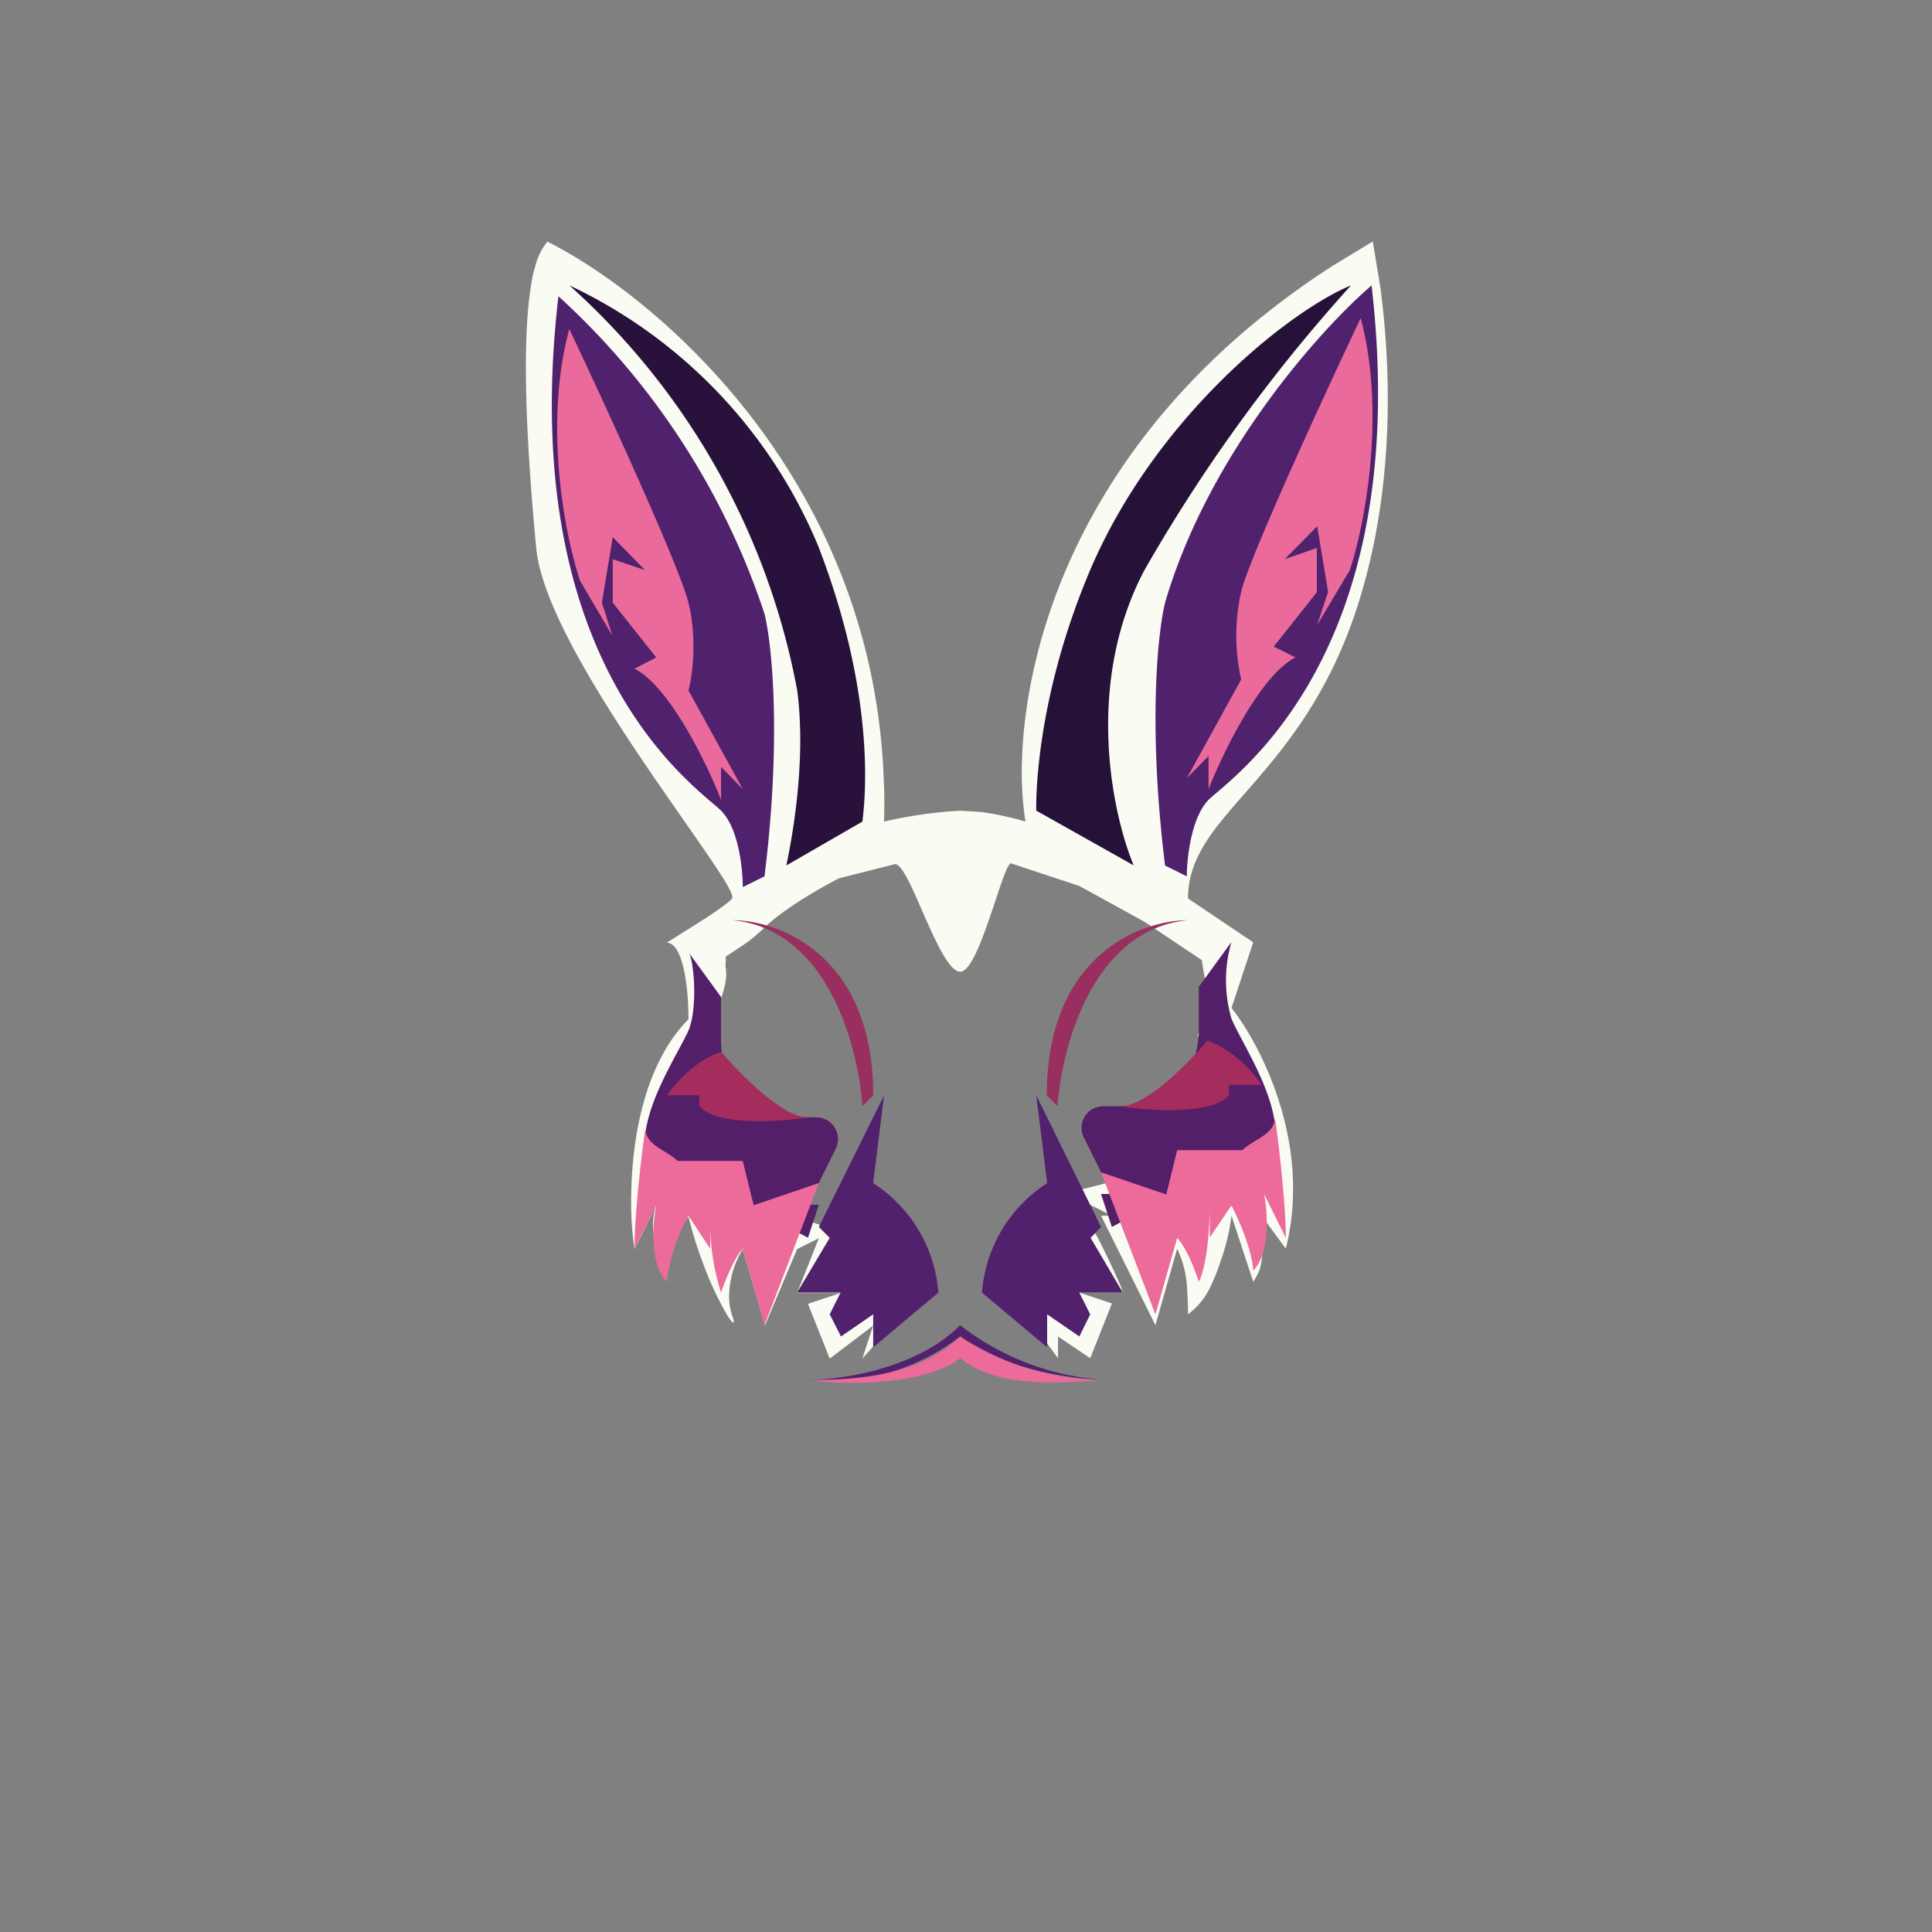 <svg xmlns="http://www.w3.org/2000/svg" width="3em" height="3em" viewBox="0 0 24 24"><rect x="0" y="0" width="24" height="24" fill="#808080" stroke="none"/><g fill="none"><path fill="url(#)" d="m9.857 5.5l1.055-1.62a8.07 8.07 0 0 0-5.366 3.07l.835 1.15a6.77 6.77 0 0 1 3.476-2.6m3.925-.065a6.8 6.8 0 0 1 3.736 2.736l.715-1.31a8.07 8.07 0 0 0-5.386-2.99zm-8.336 4.65q.226-.787.625-1.484l-.86-1.185a8.15 8.15 0 0 0-1.34 3.75l1.575-1.085zm-1.555 2.861l1.55.905a6.8 6.8 0 0 0 2.11 3.3l-.86 1.051a8.17 8.17 0 0 1-2.8-5.25zm9.181 7.106a8 8 0 0 0 3.66-1.51l-.924-1a6.7 6.7 0 0 1-1.69.865l-1.046 1.65zm-3.365-1.65a6.7 6.7 0 0 1-1.73-.915l-.86 1.05a8.04 8.04 0 0 0 3.74 1.53l-1.15-1.67zm8.69-8.371a7.2 7.2 0 0 0-.55-1.33l.746-1.365a8.15 8.15 0 0 1 1.37 3.63zm-.019 3.935a6.8 6.8 0 0 1-2.135 3.236l.92.995a8.17 8.17 0 0 0 2.8-5.2z"/><path fill="url(#)" fill-rule="evenodd" d="m10.173 6.54l.26-.085l.95-1.38V9.8h1.085V5.325l.63 1.05l.315.085a5.7 5.7 0 0 1 3.94 3.87l.09.3l2.276 1.38l-2.35 1.58l-.09.26a5.7 5.7 0 0 1-3.67 3.581l-.28.09l-1.421 2.22l-1.52-2.26l-.26-.09a5.7 5.7 0 0 1-3.616-3.73l-.09-.285l-2.13-1.38l2.095-1.266l.085-.31a5.7 5.7 0 0 1 3.7-3.88m1.97-3.32l1.48 2.45a6.51 6.51 0 0 1 4.506 4.425l2.74 1.66c.17.1.175.35.01.46l-2.835 1.9a6.52 6.52 0 0 1-4.2 4.096l-1.701 2.666a.27.27 0 0 1-.45.005l-1.825-2.716a6.52 6.52 0 0 1-4.13-4.265l-2.616-1.69a.276.276 0 0 1 .005-.46l2.57-1.55a6.52 6.52 0 0 1 4.226-4.436l1.765-2.56a.27.27 0 0 1 .45.014z" clip-rule="evenodd"/><path fill="#FAFBF2" d="M6.797 3c1.375.69 4.03 2.95 4.18 6.65c.01.18.01.37.005.556a5.5 5.5 0 0 1 .946-.135l.25.015c.24.03.46.09.56.12a4 4 0 0 1-.045-.575c-.01-1.58.75-4.326 3.865-6.331l.495-.3l.095.575c.115.875.195 2.32-.23 3.776c-.365 1.255-.97 1.95-1.45 2.5c-.4.455-.71.81-.71 1.31l.81.545l-.27.815c.285.36.75 1.21.765 2.2v.026q.003.387-.09.765l-.4-.545c.115.246.143.525.08.79a.7.7 0 0 1-.085.165l-.27-.82a2.6 2.6 0 0 1-.13.55q-.057.18-.14.35a.9.9 0 0 1-.27.325q0-.142-.01-.285a1.3 1.3 0 0 0-.125-.53l-.27.95l-.675-1.36h.135l-.27-.135h-.135q.064.104.125.21l.01.025l.115.215l.02.04q.133.263.25.535l.02.065h-.54l.405.135l-.27.68l-.4-.27v.27l-.645-.875l.58-.555v-.575l.98-.25l-.065.275l.02.045l.15-.075l.05.11l.145-.5l.535.545l.595-.055l.03-.02a3.32 3.32 0 0 0-.64-2.08l.15-.34l-.1-.596l-.71-.475l-.81-.445l-.845-.28c-.04-.015-.11.2-.2.47c-.13.385-.29.875-.435.875c-.14 0-.316-.4-.476-.765c-.134-.31-.26-.59-.34-.57l-.69.175s-.65.33-.95.635a2 2 0 0 1-.205.17l-.255.17c.01.02 0 .095 0 .115c.05.25-.115.475-.115.65v.21l.04.18a2.15 2.15 0 0 0-.5 1.175l-.03.176l.44-.586l.2 1l.38-.574l.225.8l.9.31l.945.66l-.785.875l.135-.41l-.54.41l-.27-.68l.405-.135h-.54l.27-.68l-.27.135l-.4.95l-.275-.95a1.15 1.15 0 0 0-.17.61a.8.8 0 0 0 .035.205c.05.135.015.12-.05.02a4 4 0 0 1-.305-.65l-.015-.04a5 5 0 0 1-.17-.55a1.6 1.6 0 0 0-.15.235l-.05.1a1 1 0 0 0-.085.265q-.023.12.015.21a1.75 1.75 0 0 1-.17-.725q.001-.113.04-.225l-.27.545a4 4 0 0 1-.04-.7v-.015c.015-.7.175-1.6.71-2.14c0-.156-.01-.39-.05-.586c-.04-.2-.11-.365-.22-.365l.5-.315c.14-.095.265-.18.31-.23c.05-.05-.215-.425-.58-.95c-.69-.99-1.76-2.515-1.85-3.4c-.1-1.05-.2-2.506-.06-3.3q.015-.104.045-.201a.8.8 0 0 1 .15-.31z"/><path fill="url(#)" d="m12.738 13.47l-.135 1.361c-.135 0-.245-.135-.675-.135c-.435 0-.54.135-.675.135l-.135-1.36l-.27.135a2.15 2.15 0 0 0-1.75-2.175a6.9 6.9 0 0 1 2.695-1.225l.135 1.77l.135-1.77c.97 0 2.2.82 2.7 1.225c-1.515.22-1.8 1.54-1.755 2.175z"/><path fill="#52216D" d="M10.037 17.142c.405 0 1.35-.135 1.89-.68a3.24 3.24 0 0 0 1.82.68c-.434-.01-1.31-.13-1.82-.54a2.65 2.65 0 0 1-1.89.54"/><path fill="#EC6B9B" d="M11.927 16.602c-.54.54-1.485.54-1.89.54c.865.11 1.62-.045 1.89-.27c.54.435 1.48.27 1.886.27a3.3 3.3 0 0 1-1.886-.54"/><path fill="#992F60" d="m10.713 13.741l.135-.135c0-1.74-1.17-2.175-1.75-2.175c1.185.11 1.57 1.585 1.615 2.315zm2.425 0l-.135-.135c0-1.74 1.17-2.175 1.755-2.175c-1.185.11-1.575 1.585-1.62 2.315z"/><path fill="#531F69" d="m8.957 12.385l-.4-.55c.065.095.11.685 0 .955c-.115.275-.605.99-.54 1.5l2.02 1.086l.135-.41h-.135l.345-.696a.27.27 0 0 0-.24-.39h-.375c-.65 0-.81-.635-.81-.95v-.55z"/><path fill="#EC6B9B" d="M7.882 15.512c0-.436.09-1.18.135-1.5c0 .22.265.274.4.41h.81l.135.55l.81-.276l-.675 1.766l-.27-.95c-.105.11-.225.41-.27.544a2.9 2.9 0 0 1-.135-.95v.406l-.27-.41a2.3 2.3 0 0 0-.27.82c-.215-.22-.175-.726-.13-.95z"/><path fill="#A42D5E" d="M8.957 13.066c-.32.105-.585.405-.67.54h.4v.135c.22.25.99.195 1.35.14c-.325 0-.85-.55-1.08-.815"/><path fill="#531F69" d="m14.897 12.252l.4-.55c-.09.31-.09.64 0 .95c.11.275.6.995.54 1.5l-2.025 1.09l-.135-.41h.135l-.345-.695a.27.27 0 0 1 .11-.363a.3.3 0 0 1 .135-.032h.37c.65 0 .81-.63.81-.95v-.54z"/><path fill="#EC6B9B" d="M15.973 15.378c0-.435-.09-1.18-.135-1.5c0 .22-.27.274-.405.41h-.81l-.135.55l-.81-.275l.675 1.765l.27-.95c.11.11.225.405.27.545c.11-.22.135-.725.135-.95v.4l.27-.4c.215.43.27.72.27.81c.215-.215.18-.725.135-.95z"/><path fill="#A42D5E" d="M14.997 12.927c.325.11.585.41.675.55h-.405v.13c-.215.245-.99.195-1.35.135c.325 0 .85-.54 1.08-.816"/><path fill="url(#)" d="M9.767 13.472c-.65-.11-.72-1.04-.675-1.5c.27.1.865.3 1.08.415c.215.105.36.86.405 1.22z"/><path fill="url(#)" d="M14.083 13.472c.65-.11.72-1.04.675-1.5c-.27.1-.86.3-1.08.415c-.215.105-.355.86-.4 1.22z"/><path fill="#52216D" d="m10.172 15.242l.81-1.635l-.135 1.09a1.78 1.78 0 0 1 .81 1.36l-.81.68v-.41l-.4.275l-.14-.275l.135-.27h-.54l.405-.68zm3.506 0l-.805-1.635l.135 1.09a1.78 1.78 0 0 0-.81 1.36l.81.68v-.41l.4.275l.135-.275l-.135-.27h.54l-.4-.68z"/><path fill="url(#)" d="M10.448 16.052h-.55l.405.82l.405-.27l.135.27l1.08-.68v-.68l-.81-.545l.675 1.09l-.945.68v-.41l-.4.275l-.14-.275l.135-.27z"/><path fill="url(#)" d="M13.408 16.052h.54l-.4.82l-.41-.27l-.13.27l-1.08-.68v-.68l.81-.545l-.675 1.09l.945.68v-.41l.4.275l.135-.275l-.135-.27z"/><path fill="url(#)" d="M11.928 14.697c-.325 0-.586.09-.676.135l.676.41l.675-.41a1.7 1.7 0 0 0-.675-.135"/><path fill="#28113A" d="M10.173 6.805a6.22 6.22 0 0 0-3.1-3.26a8.95 8.95 0 0 1 2.83 5.03c.11.83-.045 1.75-.135 2.176l.945-.545c.045-.36.15-1.6-.54-3.4"/><path fill="#50226D" d="M9.497 7.625a9.27 9.27 0 0 0-2.56-3.945c-.54 4.626 1.75 6.12 2.02 6.39c.22.22.27.726.27.95l.27-.134c.215-1.74.09-2.9 0-3.26m4.976-.14c.54-1.85 1.935-3.4 2.565-3.94c.535 4.62-1.755 6.12-2.025 6.39c-.215.22-.27.726-.27.95l-.27-.134c-.215-1.74-.09-2.9 0-3.266"/><path fill="#261138" d="m14.083 10.75l-1.21-.68s-.045-1.304.67-2.99c.81-1.9 2.475-3.22 3.24-3.535a20.2 20.2 0 0 0-2.565 3.535c-.75 1.416-.4 3.036-.135 3.67"/><path fill="#EB6A9C" d="M8.552 7.487c-.105-.435-1.03-2.45-1.48-3.4c-.325 1.2-.05 2.585.135 3.13l.4.68l-.13-.41l.135-.815l.4.41l-.4-.135v.54l.54.68l-.27.14c.43.215.9 1.175 1.075 1.63v-.41l.27.275l-.675-1.225c.05-.18.11-.65 0-1.09m6.866-.135c.105-.435 1.035-2.45 1.485-3.4c.32 1.2.045 2.585-.135 3.13l-.405.68l.135-.41l-.135-.815l-.405.41l.4-.14v.55l-.535.675l.27.135c-.435.22-.9 1.18-1.08 1.635v-.41l-.27.275l.675-1.225a2.5 2.5 0 0 1 0-1.09"/><defs><linearGradient id="" x1="11.999" x2="11.999" y1="3" y2="21.001" gradientUnits="userSpaceOnUse"><stop stop-color="#F9D193"/><stop offset=".25" stop-color="#F9A566"/><stop offset=".52" stop-color="#DD527C"/><stop offset=".8" stop-color="#6E7EE8"/><stop offset="1" stop-color="#2DEAEE"/></linearGradient><linearGradient id="" x1="11.998" x2="11.998" y1="2.999" y2="21.002" gradientUnits="userSpaceOnUse"><stop stop-color="#F8CD86"/><stop offset=".4" stop-color="#FC776B"/><stop offset=".7" stop-color="#7F65D4"/><stop offset="1" stop-color="#34F7F1"/></linearGradient><linearGradient id="" x1="11.992" x2="11.992" y1="3" y2="21" gradientUnits="userSpaceOnUse"><stop stop-color="#4B2576"/><stop offset="1" stop-color="#2A1643"/></linearGradient><linearGradient id="" x1="17.75" x2="8.928" y1="9.056" y2="20.237" gradientUnits="userSpaceOnUse"><stop stop-color="#64EDE7"/><stop offset=".46" stop-color="#FAFBF2"/><stop offset="1" stop-color="#71ECE0"/></linearGradient><linearGradient id="" x1="6.199" x2="15.074" y1="9.056" y2="20.272" gradientUnits="userSpaceOnUse"><stop stop-color="#64EDE7"/><stop offset=".46" stop-color="#FAFBF2"/><stop offset="1" stop-color="#71ECE0"/></linearGradient><linearGradient id="" x1="12.022" x2="12.022" y1="3.001" y2="21.001" gradientUnits="userSpaceOnUse"><stop stop-color="#EFC9C4"/><stop offset="1" stop-color="#F096AE"/></linearGradient><linearGradient id="" x1="12" x2="12" y1="3.001" y2="21.001" gradientUnits="userSpaceOnUse"><stop stop-color="#EFC9C4"/><stop offset="1" stop-color="#F096AE"/></linearGradient><linearGradient id="" x1="12" x2="12" y1="3" y2="21.001" gradientUnits="userSpaceOnUse"><stop stop-color="#FCE3CF"/><stop offset="1" stop-color="#F0BBBE"/></linearGradient></defs></g></svg>